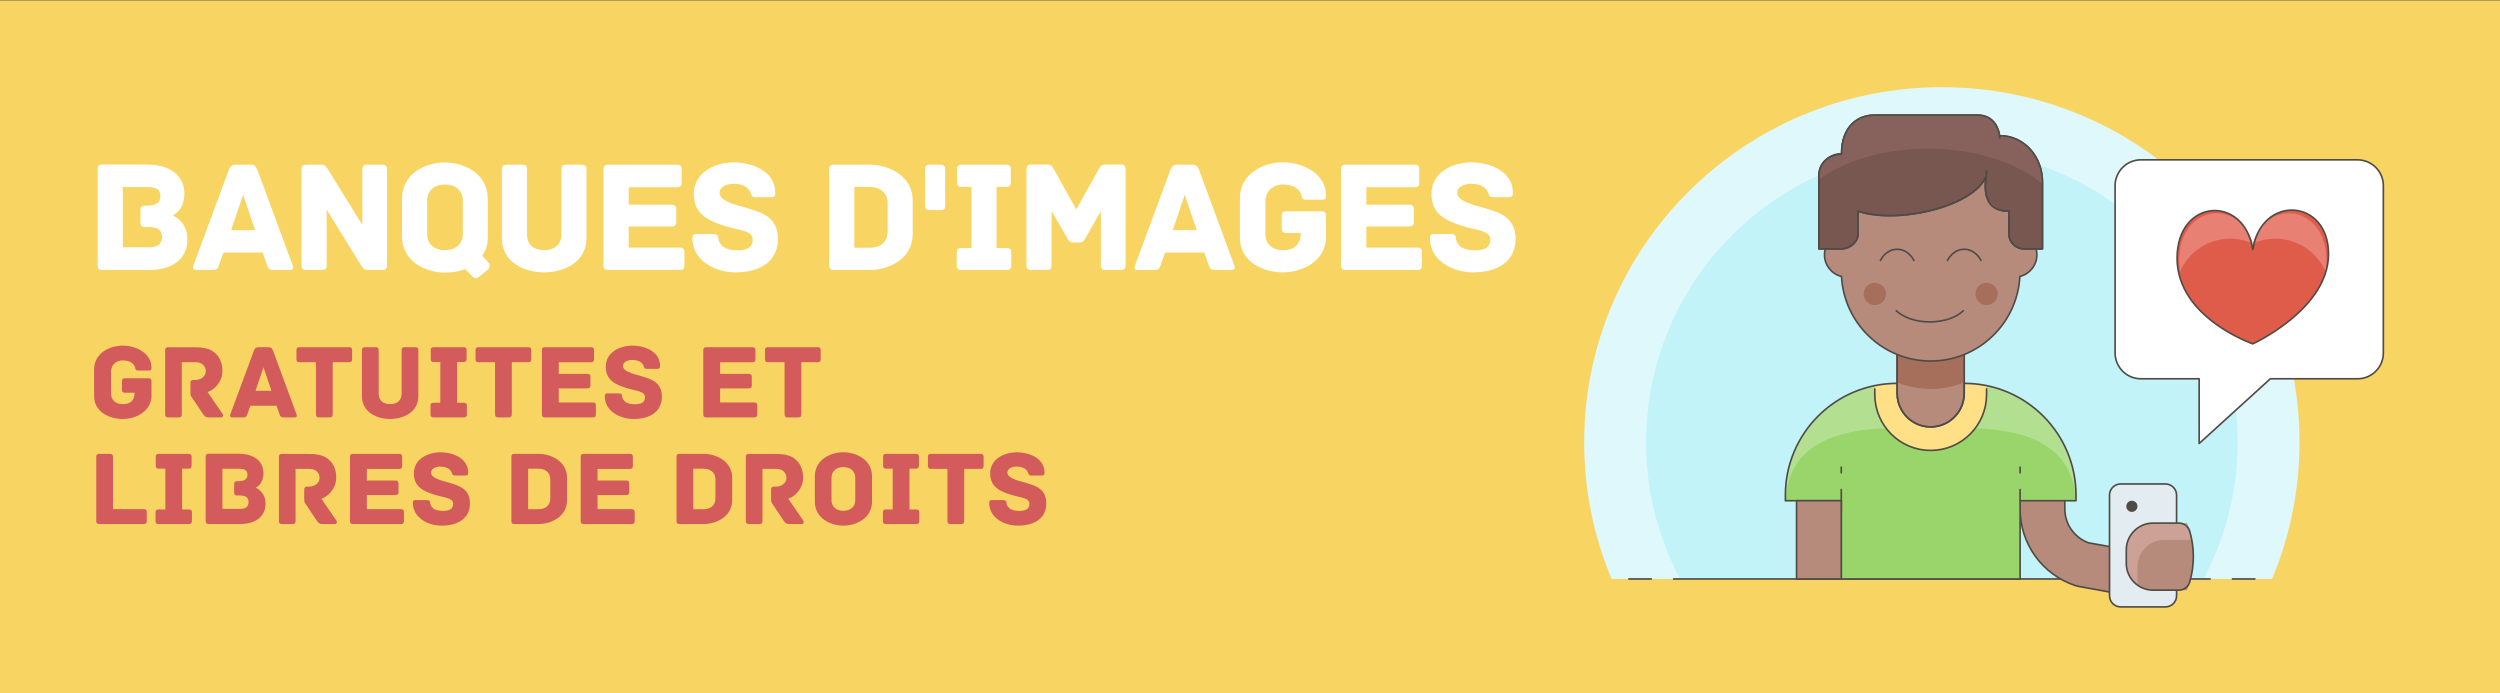 <?xml version="1.0" encoding="UTF-8" standalone="no"?><!DOCTYPE svg PUBLIC "-//W3C//DTD SVG 1.1//EN" "http://www.w3.org/Graphics/SVG/1.1/DTD/svg11.dtd"><svg width="100%" height="100%" viewBox="0 0 1500 416" version="1.1" xmlns="http://www.w3.org/2000/svg" xmlns:xlink="http://www.w3.org/1999/xlink" xml:space="preserve" style="fill-rule:evenodd;clip-rule:evenodd;stroke-linecap:round;stroke-miterlimit:10;"><rect x="0" y="0" width="1500" height="416" fill="#333333" stroke="none"/><rect id="Images-gratuites-et-libres-de-droit" x="0" y="0" width="1500" height="416" style="fill:none;"/><clipPath id="_clip1"><rect x="0" y="0" width="1500" height="416"/></clipPath><g clip-path="url(#_clip1)"><rect x="0" y="0.224" width="1500" height="416" style="fill:#f8d463;"/><path d="M1363.24,347.379c10.596,-25.236 16.471,-52.919 16.471,-81.964c0,-117.701 -96.081,-213.111 -214.601,-213.111c-118.519,0 -214.6,95.41 -214.6,213.111c0,29.045 5.875,56.728 16.477,81.964l396.253,0Z" style="fill:#def8fc;fill-rule:nonzero;"/><path d="M1322.14,347.379c12.99,-24.498 20.428,-52.356 20.428,-81.964c0,-97.328 -79.45,-176.227 -177.455,-176.227c-98.005,0 -177.461,78.899 -177.461,176.227c0,29.608 7.437,57.466 20.434,81.964l314.054,0Z" style="fill:#c1f3f8;fill-rule:nonzero;"/><path d="M990.752,347.379l-13.412,0" style="fill:none;stroke:#504b46;stroke-width:1px;"/><path d="M1352.89,347.379l-13.412,0" style="fill:none;stroke:#504b46;stroke-width:1px;"/><path d="M1004.17,347.379l321.9,0" style="fill:none;stroke:#504b46;stroke-width:1px;"/><path d="M1279.13,357.438c-0.798,0 -1.61,-0.073 -2.421,-0.214l-29.722,-5.439c-0.624,-0.114 -1.234,-0.275 -1.838,-0.469c-19.797,-6.593 -33.095,-25.048 -33.095,-45.932l0,-18.361c0,-7.397 6.015,-13.413 13.412,-13.413c7.391,0 13.413,6.016 13.413,13.413l0,18.361c0,9.061 5.714,17.215 14.224,20.3l28.421,5.144c3.534,0.65 6.592,2.629 8.624,5.573c2.039,2.951 2.804,6.512 2.167,10.032c-1.174,6.385 -6.713,11.005 -13.185,11.005" style="fill:#b78b7c;fill-rule:nonzero;"/><path d="M1279.13,357.438c-0.798,0 -1.61,-0.073 -2.421,-0.214l-29.722,-5.439c-0.624,-0.114 -1.234,-0.275 -1.838,-0.469c-19.797,-6.593 -33.095,-25.048 -33.095,-45.932l0,-18.361c0,-7.397 6.015,-13.413 13.412,-13.413c7.391,0 13.413,6.016 13.413,13.413l0,18.361c0,9.061 5.714,17.215 14.224,20.3l28.421,5.144c3.534,0.65 6.592,2.629 8.624,5.573c2.039,2.951 2.804,6.512 2.167,10.032c-1.174,6.385 -6.713,11.005 -13.185,11.005Z" style="fill:none;stroke:#504a45;stroke-width:1px;stroke-linecap:butt;"/><path d="M1104.76,300.435l0,46.944l107.3,0l0,-46.944l33.531,0l0,-3.353c0,-37.039 -30.024,-67.063 -67.062,-67.063l-40.238,0c-37.039,0 -67.063,30.024 -67.063,67.063l0,3.353l33.532,0Z" style="fill:#99d56a;fill-rule:nonzero;"/><path d="M1245.59,297.082c0,-37.039 -30.024,-67.063 -67.062,-67.063l-40.238,0c-37.039,0 -67.063,30.024 -67.063,67.063l0,6.706c0,-37.038 30.024,-46.944 67.063,-46.944l40.238,0c37.038,0 67.062,9.906 67.062,46.944l0,-6.706Z" style="fill:#b3e090;fill-rule:nonzero;"/><path d="M1158.41,270.257c18.516,0 33.531,-15.015 33.531,-33.531l0,-5.359c-4.332,-0.878 -8.819,-1.348 -13.412,-1.348l-40.238,0c-4.594,0 -9.08,0.47 -13.412,1.348l0,5.359c0,18.516 15.015,33.531 33.531,33.531" style="fill:#ffe086;fill-rule:nonzero;"/><path d="M1191.94,233.373l0,3.353c0,18.516 -15.015,33.531 -33.531,33.531c-18.516,0 -33.531,-15.015 -33.531,-33.531l0,-3.353" style="fill:none;stroke:#504b46;stroke-width:1px;stroke-linejoin:round;"/><path d="M1212.06,283.67l0,-3.354" style="fill:none;stroke:#504b46;stroke-width:1px;stroke-linejoin:round;"/><path d="M1104.76,293.729l0,53.65l107.3,0l0,-53.65" style="fill:none;stroke:#504b46;stroke-width:1px;stroke-linejoin:round;"/><path d="M1212.06,300.435l33.531,0l0,-3.353c0,-37.039 -30.024,-67.063 -67.062,-67.063l-40.238,0c-37.039,0 -67.063,30.024 -67.063,67.063l0,3.353l33.532,0" style="fill:none;stroke:#504b46;stroke-width:1px;stroke-linejoin:round;"/><path d="M1104.76,307.141l0,-6.706" style="fill:#edf2f4;fill-rule:nonzero;stroke:#504b46;stroke-width:1px;stroke-linejoin:round;"/><path d="M1178.53,236.018c0,6.726 -3.36,13.01 -8.96,16.738c-6.76,4.507 -15.558,4.507 -22.318,0c-5.6,-3.728 -8.96,-10.012 -8.96,-16.738l0,-29.468l40.238,0l0,29.468Z" style="fill:#b78b7c;fill-rule:nonzero;stroke:#504b46;stroke-width:1px;stroke-linejoin:round;"/><path d="M1138.29,229.301c0.51,0.228 0.986,0.482 1.516,0.69c11.266,4.507 25.94,4.507 37.199,0c0.537,-0.208 1.013,-0.462 1.523,-0.69l0,-22.755l-40.238,0l0,22.755Z" style="fill:#a56f5b;fill-rule:nonzero;"/><path d="M1178.53,236.018c0,6.726 -3.36,13.01 -8.96,16.738c-6.76,4.507 -15.558,4.507 -22.318,0c-5.6,-3.728 -8.96,-10.012 -8.96,-16.738l0,-29.468l40.238,0l0,29.468Z" style="fill:none;stroke:#504b46;stroke-width:1px;stroke-linejoin:round;"/><path d="M1104.76,283.67l0,-3.354" style="fill:none;stroke:#504b46;stroke-width:1px;stroke-linejoin:round;"/><rect x="1077.93" y="300.435" width="26.825" height="46.944" style="fill:#b78b7c;fill-rule:nonzero;stroke:#504b46;stroke-width:1px;stroke-linejoin:round;"/><path d="M1305.95,357.438c0,3.702 -3.005,6.707 -6.707,6.707l-26.825,0c-3.702,0 -6.706,-3.005 -6.706,-6.707l0,-60.356c0,-3.702 3.004,-6.706 6.706,-6.706l26.825,0c3.702,0 6.707,3.004 6.707,6.706l0,60.356Z" style="fill:#e3ecf0;fill-rule:nonzero;stroke:#504b46;stroke-width:1px;stroke-linejoin:round;"/><path d="M1282.48,303.788c0,1.851 -1.502,3.353 -3.353,3.353c-1.851,0 -3.354,-1.502 -3.354,-3.353c0,-1.851 1.503,-3.353 3.354,-3.353c1.851,0 3.353,1.502 3.353,3.353" style="fill:#504b46;fill-rule:nonzero;"/><path d="M1312.13,354.085l-20.267,0c-8.892,0 -16.095,-7.209 -16.095,-16.095l0,-8.047c0,-8.893 7.203,-16.095 16.095,-16.095l20.267,0c5.164,12.916 5.164,27.321 0,40.237" style="fill:#b78b7c;fill-rule:nonzero;"/><path d="M1282.48,348.05l0,-8.048c0,-8.886 7.202,-16.095 16.095,-16.095l16.484,0c-0.644,-3.413 -1.616,-6.787 -2.924,-10.059l-20.267,0c-8.892,0 -16.095,7.209 -16.095,16.095l0,8.047c0,5.526 2.79,10.395 7.035,13.292c-0.214,-1.046 -0.328,-2.126 -0.328,-3.232" style="fill:#cca196;fill-rule:nonzero;"/><path d="M1313.8,349.272c-0.838,2.85 -3.46,4.815 -6.431,4.815l-15.505,0c-8.886,0 -16.095,-7.209 -16.095,-16.095l0,-8.047c0,-8.893 7.209,-16.095 16.095,-16.095l15.505,0c2.977,0 5.593,1.958 6.431,4.808c2.944,9.992 2.944,20.622 0,30.614Z" style="fill:none;stroke:#504b46;stroke-width:1px;stroke-linejoin:round;"/><path d="M1430.01,211.761c0,8.571 -6.947,15.518 -15.518,15.518l-52.309,0l-42.685,38.803l0.007,-38.803l-34.927,0c-8.57,0 -15.518,-6.947 -15.518,-15.518l0,-100.346c0,-8.57 6.948,-15.518 15.518,-15.518l129.914,0c8.571,0 15.518,6.948 15.518,15.518l0,100.346Z" style="fill:#fff;fill-rule:nonzero;stroke:#504b46;stroke-width:1px;stroke-linecap:butt;stroke-linejoin:round;"/><path d="M1351.68,206.301c0,0 45.422,-20.689 45.422,-53.952c0,-33.277 -40.298,-35.838 -45.422,-2.562c-5.123,-33.283 -45.421,-30.721 -45.421,5.117c0,35.832 45.421,51.397 45.421,51.397" style="fill:#e05c4a;fill-rule:nonzero;"/><path d="M1338.18,143.177c4.822,0 9.369,1.093 13.5,2.95c-8.343,-27.609 -44.201,-23.458 -44.201,10.362c0,2.233 0.181,4.392 0.51,6.464c5.096,-11.628 16.678,-19.776 30.191,-19.776" style="fill:#e88074;fill-rule:nonzero;"/><path d="M1365.18,143.177c-4.822,0 -9.369,1.093 -13.5,2.95c8.343,-27.609 44.201,-23.458 44.201,10.362c0,2.233 -0.181,4.392 -0.51,6.464c-5.096,-11.628 -16.678,-19.776 -30.191,-19.776" style="fill:#e88074;fill-rule:nonzero;"/><path d="M1351.68,206.301c0,0 45.422,-20.689 45.422,-53.952c0,-33.277 -40.298,-35.838 -45.422,-2.562c-5.123,-33.283 -45.421,-30.721 -45.421,5.117c0,35.832 45.421,51.397 45.421,51.397Z" style="fill:none;stroke:#504b46;stroke-width:1px;stroke-linecap:butt;stroke-linejoin:round;"/><path d="M1222.12,152.905c0,-6.243 -4.285,-11.44 -10.059,-12.936l0,-3.829c0,-29.628 -24.022,-53.65 -53.65,-53.65c-29.628,0 -53.65,24.022 -53.65,53.65l0,3.829c-5.774,1.496 -10.06,6.693 -10.06,12.936c0,6.298 4.353,11.542 10.207,12.984c1.529,28.26 24.86,50.726 53.503,50.726c28.642,0 51.973,-22.466 53.502,-50.726c5.848,-1.442 10.207,-6.686 10.207,-12.984" style="fill:#b78b7c;fill-rule:nonzero;"/><path d="M1222.12,152.905c0,-6.243 -4.285,-11.44 -10.059,-12.936l0,-3.829c0,-29.628 -24.022,-53.65 -53.65,-53.65c-29.628,0 -53.65,24.022 -53.65,53.65l0,3.829c-5.774,1.496 -10.06,6.693 -10.06,12.936c0,6.298 4.353,11.542 10.207,12.984c1.529,28.26 24.86,50.726 53.503,50.726c28.642,0 51.973,-22.466 53.502,-50.726c5.848,-1.442 10.207,-6.686 10.207,-12.984Z" style="fill:none;stroke:#504b46;stroke-width:1px;stroke-linejoin:round;"/><path d="M1190.93,104.063l0,9.054c0,7.497 6.921,13.58 14.419,13.58l0,13.58c0,5.003 4.05,9.053 9.053,9.053l11.065,0l0,-39.52c0,-15.002 -10.676,-28.381 -25.678,-28.381l0,1.027c0,-7.391 -5.988,-13.386 -13.385,-13.386l-61.678,0c-10.938,0 -19.804,8.866 -19.804,19.803l0,2.83c-7.497,0 -13.58,6.083 -13.58,13.581l0,44.046l13.58,0c4.997,0 9.892,-4.05 9.892,-9.053l0,-13.58c27.161,9.053 76.116,-4.527 76.116,-22.634" style="fill:#775750;fill-rule:nonzero;"/><path d="M1191.94,102.6c-0.644,6.707 -4.238,24.096 13.413,24.096l0,13.58c0,5.003 4.05,9.054 9.053,9.054l11.065,0l0,-40.023c0,-15.002 -10.676,-27.878 -25.678,-27.878c0,6.706 1.918,-12.36 -13.385,-12.36l-61.678,0c-9.717,0 -19.804,6.371 -19.804,23.472c-7.497,0 -13.58,5.244 -13.58,12.742l0,44.047l13.58,0c4.997,0 9.892,-4.051 9.892,-9.054l0,-13.58c27.161,9.054 77.122,-5.989 77.122,-24.096Z" style="fill:none;stroke:#504b46;stroke-width:1px;stroke-linecap:butt;stroke-linejoin:round;"/><path d="M1148.35,156.259c-2.072,-3.937 -5.707,-6.707 -10.059,-6.707c-4.352,0 -7.987,2.77 -10.059,6.707" style="fill:none;stroke:#504b46;stroke-width:1px;stroke-linejoin:round;"/><path d="M1188.59,156.259c-2.072,-3.937 -5.707,-6.707 -10.059,-6.707c-4.353,0 -7.988,2.77 -10.06,6.707" style="fill:none;stroke:#504b46;stroke-width:1px;stroke-linejoin:round;"/><path d="M1137.79,186.437c4.138,3.936 11.421,6.706 20.119,6.706c8.698,0 15.981,-2.77 20.119,-6.706" style="fill:none;stroke:#504b46;stroke-width:1px;stroke-linejoin:round;"/><path d="M1131.58,176.377c0,3.702 -3.005,6.707 -6.706,6.707c-3.702,0 -6.707,-3.005 -6.707,-6.707c0,-3.701 3.005,-6.706 6.707,-6.706c3.701,0 6.706,3.005 6.706,6.706" style="fill:#a56f5b;fill-rule:nonzero;"/><path d="M1198.65,176.377c0,3.702 -3.004,6.707 -6.706,6.707c-3.702,0 -6.706,-3.005 -6.706,-6.707c0,-3.701 3.004,-6.706 6.706,-6.706c3.702,0 6.706,3.005 6.706,6.706" style="fill:#a56f5b;fill-rule:nonzero;"/><path d="M1156.73,89.196c28.784,0 54.066,8.477 68.739,21.279l0,-1.167c0,-15.002 -10.676,-27.878 -25.678,-27.878c0,0.168 0.007,0.248 0.007,0.382c-0.349,-3.178 -2.535,-12.741 -13.392,-12.741l-61.678,0c-9.717,0 -19.804,6.364 -19.804,23.471c-7.497,0 -13.58,5.238 -13.58,12.742l0,2.522c15.002,-11.287 38.669,-18.61 65.386,-18.61" style="fill:#87625d;fill-rule:nonzero;"/><path d="M1191.94,102.6c-0.644,6.707 -4.238,24.096 13.413,24.096l0,13.58c0,5.003 4.05,9.054 9.053,9.054l11.065,0l0,-40.023c0,-15.002 -10.676,-27.878 -25.678,-27.878c0,6.706 1.918,-12.36 -13.385,-12.36l-61.678,0c-9.717,0 -19.804,6.371 -19.804,23.472c-7.497,0 -13.58,5.244 -13.58,12.742l0,44.047l13.58,0c4.997,0 9.892,-4.051 9.892,-9.054l0,-13.58c27.161,9.054 77.122,-5.989 77.122,-24.096Z" style="fill:none;stroke:#504b46;stroke-width:1px;stroke-linecap:butt;stroke-linejoin:round;"/><path d="M103.636,129.251c0.864,-0.384 7.008,-3.456 7.008,-13.152c0,-9.024 -6.72,-17.376 -22.368,-17.376l-26.88,0c-2.208,0 -2.784,1.056 -2.784,2.784l0,57.696c0,1.728 0.576,2.784 2.784,2.784l28.224,0c13.344,0 22.848,-6.24 22.848,-18.432c0,-10.368 -8.064,-14.016 -8.832,-14.304Zm-13.824,19.104l-16.128,0l0,-36.096l14.592,0c4.992,0 7.968,1.056 7.968,5.376c0,3.744 -2.4,5.76 -7.968,5.76l-1.248,0c-2.208,0 -2.784,1.056 -2.784,2.784l0,7.296c0,1.728 0.576,2.784 2.784,2.784l2.208,0c4.608,0 7.968,1.344 7.968,5.856c0,4.32 -2.688,6.24 -7.392,6.24Z" style="fill:#fff;fill-rule:nonzero;"/><path d="M175.636,159.299l-21.216,-57.504c-0.864,-2.016 -1.824,-2.976 -3.936,-2.976l-9.216,0c-2.112,0 -3.168,0.96 -3.936,2.976l-21.312,57.504c-0.48,1.152 -0.48,2.688 1.632,2.688l10.08,0c2.112,0 2.88,-0.576 3.648,-2.88l2.688,-7.584l23.52,0l2.688,7.584c0.768,2.304 1.536,2.88 3.648,2.88l10.08,0c2.112,0 2.112,-1.536 1.632,-2.688Zm-36.96,-21.216l7.2,-21.216l7.2,21.216l-14.4,0Z" style="fill:#fff;fill-rule:nonzero;"/><path d="M229.396,98.819l-9.216,0c-1.728,0 -2.784,0.576 -2.784,2.784l0,33.312l-20.352,-32.832c-1.248,-1.92 -1.92,-3.264 -4.32,-3.264l-9.024,0c-2.208,0 -2.784,1.056 -2.784,2.784l0,57.6c0,2.208 1.056,2.784 2.784,2.784l9.504,0c1.728,0 2.784,-0.576 2.784,-2.784l0,-33.408l20.352,32.928c1.248,1.92 1.92,3.264 4.32,3.264l8.736,0c2.208,0 2.784,-1.056 2.784,-2.784l0,-57.6c0,-2.208 -1.056,-2.784 -2.784,-2.784Z" style="fill:#fff;fill-rule:nonzero;"/><path d="M292.948,157.475l-3.648,-4.128c2.496,-3.168 3.36,-6.624 3.36,-11.52l0,-22.656c0,-15.168 -14.4,-21.696 -25.824,-21.696c-11.424,0 -25.632,6.528 -25.632,21.696l0,22.656c0,15.168 14.208,21.696 25.632,21.696c4.128,0 8.16,-0.384 12.192,-2.112l4.608,4.704c1.248,1.248 2.784,1.056 4.32,-0.48l4.608,-3.744c1.632,-1.632 1.632,-3.264 0.384,-4.416Zm-15.264,-17.088c0,6.144 -4.416,9.696 -10.752,9.696c-6.24,0 -10.656,-3.552 -10.656,-9.696l0,-19.968c0,-6.144 4.416,-9.696 10.656,-9.696c6.336,0 10.752,3.552 10.752,9.696l0,19.968Z" style="fill:#fff;fill-rule:nonzero;"/><path d="M349.108,98.819l-9.504,0c-1.728,0 -2.784,0.576 -2.784,2.784l0,38.976c0,6.048 -4.032,9.504 -10.368,9.504c-6.336,0 -10.272,-3.456 -10.272,-9.504l0,-38.976c0,-2.208 -1.056,-2.784 -2.784,-2.784l-9.504,0c-1.728,0 -2.784,0.576 -2.784,2.784l0,41.088c0,15.072 13.92,20.736 25.344,20.736c11.424,0 25.44,-5.664 25.44,-20.736l0,-41.088c0,-2.208 -1.056,-2.784 -2.784,-2.784Z" style="fill:#fff;fill-rule:nonzero;"/><path d="M407.86,148.547l-30.624,0l0,-12.672l25.728,0c2.208,0 2.784,-1.056 2.784,-2.784l0,-7.488c0,-1.728 -0.576,-2.784 -2.784,-2.784l-25.728,0l0,-10.464l28.992,0c2.208,0 2.784,-1.056 2.784,-2.784l0,-7.968c0,-1.728 -0.576,-2.784 -2.784,-2.784l-41.376,0c-2.208,0 -2.784,1.056 -2.784,2.784l0,57.6c0,1.728 0.576,2.784 2.784,2.784l43.008,0c2.208,0 2.784,-1.056 2.784,-2.784l0,-7.872c0,-1.728 -0.576,-2.784 -2.784,-2.784Z" style="fill:#fff;fill-rule:nonzero;"/><path d="M449.716,125.315c-3.84,-1.536 -17.952,-3.648 -17.952,-9.504c0,-4.32 5.28,-5.568 8.448,-5.568c2.88,0 6.336,0.864 8.16,2.592c1.152,1.152 1.632,1.92 2.016,2.88c0.48,1.248 0.768,2.592 2.592,2.592l9.408,0c2.208,0 2.784,-0.384 2.784,-2.688c0,-12.672 -13.344,-18.24 -25.536,-18.24c-12,0.48 -23.328,6.624 -23.328,19.104c0,12.192 8.928,16.032 18.624,19.104c8.16,2.592 16.704,2.688 16.704,8.064c0,5.376 -4.224,6.528 -9.408,6.528c-3.552,0 -7.488,-0.864 -9.408,-3.168c-1.248,-1.44 -1.728,-2.688 -1.824,-3.936c-0.192,-2.4 -1.248,-2.688 -3.456,-2.688l-9.312,0c-2.208,0 -2.784,0.48 -2.784,2.688c0,13.44 13.824,20.352 25.824,20.352c14.784,0 25.536,-6.528 25.536,-20.16c0,-13.056 -10.176,-15.84 -17.088,-17.952Z" style="fill:#fff;fill-rule:nonzero;"/><path d="M521.812,98.819l-21.504,0c-2.208,0 -2.784,1.056 -2.784,2.784l0,57.6c0,1.728 0.576,2.784 2.784,2.784l21.504,0c11.424,0 25.824,-6.528 25.824,-21.6l0,-19.968c0,-14.976 -14.4,-21.6 -25.824,-21.6Zm10.752,40.224c0,6.144 -4.416,9.6 -10.752,9.6l-9.216,0l0,-36.48l9.216,0c6.336,0 10.752,3.552 10.752,9.6l0,17.28Z" style="fill:#fff;fill-rule:nonzero;"/><path d="M564.436,98.819l-6.72,0c-2.112,0 -2.688,1.056 -2.688,2.784l0,21.696c0,1.728 0.576,2.784 2.688,2.784l6.72,0c2.112,0 2.688,-1.056 2.688,-2.784l0,-21.696c0,-1.728 -0.576,-2.784 -2.688,-2.784Z" style="fill:#fff;fill-rule:nonzero;"/><path d="M603.988,148.835l-6.048,0l0,-36.672l5.76,0c2.208,0 2.784,-1.056 2.784,-2.784l0,-7.776c0,-1.728 -0.576,-2.784 -2.784,-2.784l-26.688,0c-2.208,0 -2.784,1.056 -2.784,2.784l0,7.776c0,1.728 0.576,2.784 2.784,2.784l5.856,0l0,36.672l-6.048,0c-2.208,0 -2.784,1.056 -2.784,2.784l0,7.584c0,1.728 0.576,2.784 2.784,2.784l27.168,0c2.208,0 2.784,-1.056 2.784,-2.784l0,-7.584c0,-1.728 -0.576,-2.784 -2.784,-2.784Z" style="fill:#fff;fill-rule:nonzero;"/><path d="M672.532,98.723l-9.216,0c-3.168,0 -3.648,2.112 -4.32,3.264l-13.248,23.616l-13.152,-23.616c-0.768,-1.152 -1.152,-3.264 -4.416,-3.264l-9.504,0c-2.208,0 -2.784,1.056 -2.784,2.784l0,57.696c0,2.208 1.056,2.784 2.784,2.784l9.504,0c1.728,0 2.784,-0.576 2.784,-2.784l0,-32.544l9.696,16.8c0.48,0.768 1.248,2.016 2.688,2.016l4.8,0c1.44,0 2.304,-1.248 2.784,-2.016l9.6,-16.8l0,32.544c0,2.208 1.056,2.784 2.784,2.784l9.216,0c1.728,0 2.784,-0.576 2.784,-2.784l0,-57.696c0,-1.728 -0.576,-2.784 -2.784,-2.784Z" style="fill:#fff;fill-rule:nonzero;"/><path d="M740.596,159.299l-21.216,-57.504c-0.864,-2.016 -1.824,-2.976 -3.936,-2.976l-9.216,0c-2.112,0 -3.168,0.96 -3.936,2.976l-21.312,57.504c-0.48,1.152 -0.48,2.688 1.632,2.688l10.08,0c2.112,0 2.88,-0.576 3.648,-2.88l2.688,-7.584l23.52,0l2.688,7.584c0.768,2.304 1.536,2.88 3.648,2.88l10.08,0c2.112,0 2.112,-1.536 1.632,-2.688Zm-36.96,-21.216l7.2,-21.216l7.2,21.216l-14.4,0Z" style="fill:#fff;fill-rule:nonzero;"/><path d="M792.82,126.755l-21.024,0c-2.208,0 -2.784,1.056 -2.784,2.784l0,7.488c0,1.728 0.576,2.784 2.784,2.784l8.64,0c0,7.392 -4.416,10.272 -10.656,10.272c-6.336,0 -10.56,-3.552 -10.56,-9.696l0,-19.296c0,-6.144 4.224,-10.368 10.56,-10.368c6.432,0 9.888,2.88 10.944,5.856c0.48,1.344 0.096,3.264 2.784,3.264l9.312,0c2.208,0 2.784,-0.384 2.784,-2.688c0,-12.864 -13.824,-19.776 -25.824,-19.776c-11.328,0 -25.824,6.432 -25.824,21.6l0,23.616c0,15.072 14.496,20.832 25.824,20.832c10.944,0 24.96,-6.144 25.824,-19.968l0,-13.92c0,-1.728 -0.576,-2.784 -2.784,-2.784Z" style="fill:#fff;fill-rule:nonzero;"/><path d="M850.42,148.547l-30.624,0l0,-12.672l25.728,0c2.208,0 2.784,-1.056 2.784,-2.784l0,-7.488c0,-1.728 -0.576,-2.784 -2.784,-2.784l-25.728,0l0,-10.464l28.992,0c2.208,0 2.784,-1.056 2.784,-2.784l0,-7.968c0,-1.728 -0.576,-2.784 -2.784,-2.784l-41.376,0c-2.208,0 -2.784,1.056 -2.784,2.784l0,57.6c0,1.728 0.576,2.784 2.784,2.784l43.008,0c2.208,0 2.784,-1.056 2.784,-2.784l0,-7.872c0,-1.728 -0.576,-2.784 -2.784,-2.784Z" style="fill:#fff;fill-rule:nonzero;"/><path d="M892.276,125.315c-3.84,-1.536 -17.952,-3.648 -17.952,-9.504c0,-4.32 5.28,-5.568 8.448,-5.568c2.88,0 6.336,0.864 8.16,2.592c1.152,1.152 1.632,1.92 2.016,2.88c0.48,1.248 0.768,2.592 2.592,2.592l9.408,0c2.208,0 2.784,-0.384 2.784,-2.688c0,-12.672 -13.344,-18.24 -25.536,-18.24c-12,0.48 -23.328,6.624 -23.328,19.104c0,12.192 8.928,16.032 18.624,19.104c8.16,2.592 16.704,2.688 16.704,8.064c0,5.376 -4.224,6.528 -9.408,6.528c-3.552,0 -7.488,-0.864 -9.408,-3.168c-1.248,-1.44 -1.728,-2.688 -1.824,-3.936c-0.192,-2.4 -1.248,-2.688 -3.456,-2.688l-9.312,0c-2.208,0 -2.784,0.48 -2.784,2.688c0,13.44 13.824,20.352 25.824,20.352c14.784,0 25.536,-6.528 25.536,-20.16c0,-13.056 -10.176,-15.84 -17.088,-17.952Z" style="fill:#fff;fill-rule:nonzero;"/><g transform="matrix(1,0,0,1,-2239,-2137.75)"><path d="M2328.03,2364.69l-14.016,0c-1.472,0 -1.856,0.704 -1.856,1.856l0,4.992c0,1.152 0.384,1.856 1.856,1.856l5.76,0c0,4.928 -2.944,6.848 -7.104,6.848c-4.224,0 -7.04,-2.368 -7.04,-6.464l0,-12.864c0,-4.096 2.816,-6.912 7.04,-6.912c4.288,0 6.592,1.92 7.296,3.904c0.32,0.896 0.064,2.176 1.856,2.176l6.208,0c1.472,0 1.856,-0.256 1.856,-1.792c0,-8.576 -9.216,-13.184 -17.216,-13.184c-7.552,0 -17.216,4.288 -17.216,14.4l0,15.744c0,10.048 9.664,13.888 17.216,13.888c7.296,0 16.64,-4.096 17.216,-13.312l0,-9.28c0,-1.152 -0.384,-1.856 -1.856,-1.856Z" style="fill:#d35b5b;fill-rule:nonzero;"/><path d="M2372.58,2386.13l-9.024,-13.12c3.968,-1.344 8.896,-6.016 8.896,-12.736c0,-4.096 -1.344,-7.744 -3.712,-10.048c-2.688,-2.688 -5.76,-4.096 -12.736,-4.096l-16.128,0c-1.472,0 -1.792,0.704 -1.792,1.856l0,38.336c0,1.472 0.64,1.856 1.792,1.856l6.336,0c1.152,0 1.856,-0.384 1.856,-1.856l0,-31.232l8.512,0c3.328,0 5.888,2.112 5.888,5.44c0,3.008 -2.944,5.184 -6.08,5.184l-1.28,0c-1.472,0 -1.856,0.704 -1.856,1.856l0,5.12c0,1.792 0.128,2.496 0.704,3.264l6.912,10.304c0.896,1.344 1.664,1.92 3.2,1.92l7.552,0c1.216,0 1.536,-1.152 0.96,-2.048Z" style="fill:#d35b5b;fill-rule:nonzero;"/><path d="M2416.93,2386.38l-14.144,-38.336c-0.576,-1.344 -1.216,-1.984 -2.624,-1.984l-6.144,0c-1.408,0 -2.112,0.64 -2.624,1.984l-14.208,38.336c-0.32,0.768 -0.32,1.792 1.088,1.792l6.72,0c1.408,0 1.92,-0.384 2.432,-1.92l1.792,-5.056l15.68,0l1.792,5.056c0.512,1.536 1.024,1.92 2.432,1.92l6.72,0c1.408,0 1.408,-1.024 1.088,-1.792Zm-24.64,-14.144l4.8,-14.144l4.8,14.144l-9.6,0Z" style="fill:#d35b5b;fill-rule:nonzero;"/><path d="M2448.42,2346.06l-29.696,0c-1.472,0 -1.856,0.704 -1.856,1.856l0,5.312c0,1.152 0.384,1.856 1.856,1.856l9.856,0l0,31.232c0,1.472 0.704,1.856 1.856,1.856l6.336,0c1.152,0 1.856,-0.384 1.856,-1.856l0,-31.232l9.792,0c1.472,0 1.856,-0.704 1.856,-1.856l0,-5.312c0,-1.152 -0.384,-1.856 -1.856,-1.856Z" style="fill:#d35b5b;fill-rule:nonzero;"/><path d="M2488.16,2346.06l-6.336,0c-1.152,0 -1.856,0.384 -1.856,1.856l0,25.984c0,4.032 -2.688,6.336 -6.912,6.336c-4.224,0 -6.848,-2.304 -6.848,-6.336l0,-25.984c0,-1.472 -0.704,-1.856 -1.856,-1.856l-6.336,0c-1.152,0 -1.856,0.384 -1.856,1.856l0,27.392c0,10.048 9.28,13.824 16.896,13.824c7.616,0 16.96,-3.776 16.96,-13.824l0,-27.392c0,-1.472 -0.704,-1.856 -1.856,-1.856Z" style="fill:#d35b5b;fill-rule:nonzero;"/><path d="M2517.28,2379.41l-4.032,0l0,-24.448l3.84,0c1.472,0 1.856,-0.704 1.856,-1.856l0,-5.184c0,-1.152 -0.384,-1.856 -1.856,-1.856l-17.792,0c-1.472,0 -1.856,0.704 -1.856,1.856l0,5.184c0,1.152 0.384,1.856 1.856,1.856l3.904,0l0,24.448l-4.032,0c-1.472,0 -1.856,0.704 -1.856,1.856l0,5.056c0,1.152 0.384,1.856 1.856,1.856l18.112,0c1.472,0 1.856,-0.704 1.856,-1.856l0,-5.056c0,-1.152 -0.384,-1.856 -1.856,-1.856Z" style="fill:#d35b5b;fill-rule:nonzero;"/><path d="M2555.87,2346.06l-29.696,0c-1.472,0 -1.856,0.704 -1.856,1.856l0,5.312c0,1.152 0.384,1.856 1.856,1.856l9.856,0l0,31.232c0,1.472 0.704,1.856 1.856,1.856l6.336,0c1.152,0 1.856,-0.384 1.856,-1.856l0,-31.232l9.792,0c1.472,0 1.856,-0.704 1.856,-1.856l0,-5.312c0,-1.152 -0.384,-1.856 -1.856,-1.856Z" style="fill:#d35b5b;fill-rule:nonzero;"/><path d="M2594.66,2379.22l-20.416,0l0,-8.448l17.152,0c1.472,0 1.856,-0.704 1.856,-1.856l0,-4.992c0,-1.152 -0.384,-1.856 -1.856,-1.856l-17.152,0l0,-6.976l19.328,0c1.472,0 1.856,-0.704 1.856,-1.856l0,-5.312c0,-1.152 -0.384,-1.856 -1.856,-1.856l-27.584,0c-1.472,0 -1.856,0.704 -1.856,1.856l0,38.4c0,1.152 0.384,1.856 1.856,1.856l28.672,0c1.472,0 1.856,-0.704 1.856,-1.856l0,-5.248c0,-1.152 -0.384,-1.856 -1.856,-1.856Z" style="fill:#d35b5b;fill-rule:nonzero;"/><path d="M2624.74,2363.73c-2.56,-1.024 -11.968,-2.432 -11.968,-6.336c0,-2.88 3.52,-3.712 5.632,-3.712c1.92,0 4.224,0.576 5.44,1.728c0.768,0.768 1.088,1.28 1.344,1.92c0.32,0.832 0.512,1.728 1.728,1.728l6.272,0c1.472,0 1.856,-0.256 1.856,-1.792c0,-8.448 -8.896,-12.16 -17.024,-12.16c-8,0.32 -15.552,4.416 -15.552,12.736c0,8.128 5.952,10.688 12.416,12.736c5.44,1.728 11.136,1.792 11.136,5.376c0,3.584 -2.816,4.352 -6.272,4.352c-2.368,0 -4.992,-0.576 -6.272,-2.112c-0.832,-0.96 -1.152,-1.792 -1.216,-2.624c-0.128,-1.6 -0.832,-1.792 -2.304,-1.792l-6.208,0c-1.472,0 -1.856,0.32 -1.856,1.792c0,8.96 9.216,13.568 17.216,13.568c9.856,0 17.024,-4.352 17.024,-13.44c0,-8.704 -6.784,-10.56 -11.392,-11.968Z" style="fill:#d35b5b;fill-rule:nonzero;"/><path d="M2691.49,2379.22l-20.416,0l0,-8.448l17.152,0c1.472,0 1.856,-0.704 1.856,-1.856l0,-4.992c0,-1.152 -0.384,-1.856 -1.856,-1.856l-17.152,0l0,-6.976l19.328,0c1.472,0 1.856,-0.704 1.856,-1.856l0,-5.312c0,-1.152 -0.384,-1.856 -1.856,-1.856l-27.584,0c-1.472,0 -1.856,0.704 -1.856,1.856l0,38.4c0,1.152 0.384,1.856 1.856,1.856l28.672,0c1.472,0 1.856,-0.704 1.856,-1.856l0,-5.248c0,-1.152 -0.384,-1.856 -1.856,-1.856Z" style="fill:#d35b5b;fill-rule:nonzero;"/><path d="M2729.57,2346.06l-29.696,0c-1.472,0 -1.856,0.704 -1.856,1.856l0,5.312c0,1.152 0.384,1.856 1.856,1.856l9.856,0l0,31.232c0,1.472 0.704,1.856 1.856,1.856l6.336,0c1.152,0 1.856,-0.384 1.856,-1.856l0,-31.232l9.792,0c1.472,0 1.856,-0.704 1.856,-1.856l0,-5.312c0,-1.152 -0.384,-1.856 -1.856,-1.856Z" style="fill:#d35b5b;fill-rule:nonzero;"/><path d="M2325.22,2443.22l-18.432,0l0,-31.296c0,-1.472 -0.704,-1.856 -1.856,-1.856l-6.336,0c-1.152,0 -1.856,0.384 -1.856,1.856l0,38.4c0,1.152 0.384,1.856 1.856,1.856l26.624,0c1.472,0 1.856,-0.704 1.856,-1.856l0,-5.248c0,-1.152 -0.384,-1.856 -1.856,-1.856Z" style="fill:#d35b5b;fill-rule:nonzero;"/><path d="M2352.29,2443.41l-4.032,0l0,-24.448l3.84,0c1.472,0 1.856,-0.704 1.856,-1.856l0,-5.184c0,-1.152 -0.384,-1.856 -1.856,-1.856l-17.792,0c-1.472,0 -1.856,0.704 -1.856,1.856l0,5.184c0,1.152 0.384,1.856 1.856,1.856l3.904,0l0,24.448l-4.032,0c-1.472,0 -1.856,0.704 -1.856,1.856l0,5.056c0,1.152 0.384,1.856 1.856,1.856l18.112,0c1.472,0 1.856,-0.704 1.856,-1.856l0,-5.056c0,-1.152 -0.384,-1.856 -1.856,-1.856Z" style="fill:#d35b5b;fill-rule:nonzero;"/><path d="M2392.42,2430.35c0.576,-0.256 4.672,-2.304 4.672,-8.768c0,-6.016 -4.48,-11.584 -14.912,-11.584l-17.92,0c-1.472,0 -1.856,0.704 -1.856,1.856l0,38.464c0,1.152 0.384,1.856 1.856,1.856l18.816,0c8.896,0 15.232,-4.16 15.232,-12.288c0,-6.912 -5.376,-9.344 -5.888,-9.536Zm-9.216,12.736l-10.752,0l0,-24.064l9.728,0c3.328,0 5.312,0.704 5.312,3.584c0,2.496 -1.6,3.84 -5.312,3.84l-0.832,0c-1.472,0 -1.856,0.704 -1.856,1.856l0,4.864c0,1.152 0.384,1.856 1.856,1.856l1.472,0c3.072,0 5.312,0.896 5.312,3.904c0,2.88 -1.792,4.16 -4.928,4.16Z" style="fill:#d35b5b;fill-rule:nonzero;"/><path d="M2440.86,2450.13l-9.024,-13.12c3.968,-1.344 8.896,-6.016 8.896,-12.736c0,-4.096 -1.344,-7.744 -3.712,-10.048c-2.688,-2.688 -5.76,-4.096 -12.736,-4.096l-16.128,0c-1.472,0 -1.792,0.704 -1.792,1.856l0,38.336c0,1.472 0.64,1.856 1.792,1.856l6.336,0c1.152,0 1.856,-0.384 1.856,-1.856l0,-31.232l8.512,0c3.328,0 5.888,2.112 5.888,5.44c0,3.008 -2.944,5.184 -6.08,5.184l-1.28,0c-1.472,0 -1.856,0.704 -1.856,1.856l0,5.12c0,1.792 0.128,2.496 0.704,3.264l6.912,10.304c0.896,1.344 1.664,1.92 3.2,1.92l7.552,0c1.216,0 1.536,-1.152 0.96,-2.048Z" style="fill:#d35b5b;fill-rule:nonzero;"/><path d="M2479.52,2443.22l-20.416,0l0,-8.448l17.152,0c1.472,0 1.856,-0.704 1.856,-1.856l0,-4.992c0,-1.152 -0.384,-1.856 -1.856,-1.856l-17.152,0l0,-6.976l19.328,0c1.472,0 1.856,-0.704 1.856,-1.856l0,-5.312c0,-1.152 -0.384,-1.856 -1.856,-1.856l-27.584,0c-1.472,0 -1.856,0.704 -1.856,1.856l0,38.4c0,1.152 0.384,1.856 1.856,1.856l28.672,0c1.472,0 1.856,-0.704 1.856,-1.856l0,-5.248c0,-1.152 -0.384,-1.856 -1.856,-1.856Z" style="fill:#d35b5b;fill-rule:nonzero;"/><path d="M2509.6,2427.73c-2.56,-1.024 -11.968,-2.432 -11.968,-6.336c0,-2.88 3.52,-3.712 5.632,-3.712c1.92,0 4.224,0.576 5.44,1.728c0.768,0.768 1.088,1.28 1.344,1.92c0.32,0.832 0.512,1.728 1.728,1.728l6.272,0c1.472,0 1.856,-0.256 1.856,-1.792c0,-8.448 -8.896,-12.16 -17.024,-12.16c-8,0.32 -15.552,4.416 -15.552,12.736c0,8.128 5.952,10.688 12.416,12.736c5.44,1.728 11.136,1.792 11.136,5.376c0,3.584 -2.816,4.352 -6.272,4.352c-2.368,0 -4.992,-0.576 -6.272,-2.112c-0.832,-0.96 -1.152,-1.792 -1.216,-2.624c-0.128,-1.6 -0.832,-1.792 -2.304,-1.792l-6.208,0c-1.472,0 -1.856,0.32 -1.856,1.792c0,8.96 9.216,13.568 17.216,13.568c9.856,0 17.024,-4.352 17.024,-13.44c0,-8.704 -6.784,-10.56 -11.392,-11.968Z" style="fill:#d35b5b;fill-rule:nonzero;"/><path d="M2562.02,2410.06l-14.336,0c-1.472,0 -1.856,0.704 -1.856,1.856l0,38.4c0,1.152 0.384,1.856 1.856,1.856l14.336,0c7.616,0 17.216,-4.352 17.216,-14.4l0,-13.312c0,-9.984 -9.6,-14.4 -17.216,-14.4Zm7.168,26.816c0,4.096 -2.944,6.4 -7.168,6.4l-6.144,0l0,-24.32l6.144,0c4.224,0 7.168,2.368 7.168,6.4l0,11.52Z" style="fill:#d35b5b;fill-rule:nonzero;"/><path d="M2617.95,2443.22l-20.416,0l0,-8.448l17.152,0c1.472,0 1.856,-0.704 1.856,-1.856l0,-4.992c0,-1.152 -0.384,-1.856 -1.856,-1.856l-17.152,0l0,-6.976l19.328,0c1.472,0 1.856,-0.704 1.856,-1.856l0,-5.312c0,-1.152 -0.384,-1.856 -1.856,-1.856l-27.584,0c-1.472,0 -1.856,0.704 -1.856,1.856l0,38.4c0,1.152 0.384,1.856 1.856,1.856l28.672,0c1.472,0 1.856,-0.704 1.856,-1.856l0,-5.248c0,-1.152 -0.384,-1.856 -1.856,-1.856Z" style="fill:#d35b5b;fill-rule:nonzero;"/><path d="M2661.09,2410.06l-14.336,0c-1.472,0 -1.856,0.704 -1.856,1.856l0,38.4c0,1.152 0.384,1.856 1.856,1.856l14.336,0c7.616,0 17.216,-4.352 17.216,-14.4l0,-13.312c0,-9.984 -9.6,-14.4 -17.216,-14.4Zm7.168,26.816c0,4.096 -2.944,6.4 -7.168,6.4l-6.144,0l0,-24.32l6.144,0c4.224,0 7.168,2.368 7.168,6.4l0,11.52Z" style="fill:#d35b5b;fill-rule:nonzero;"/><path d="M2720.99,2450.13l-9.024,-13.12c3.968,-1.344 8.896,-6.016 8.896,-12.736c0,-4.096 -1.344,-7.744 -3.712,-10.048c-2.688,-2.688 -5.76,-4.096 -12.736,-4.096l-16.128,0c-1.472,0 -1.792,0.704 -1.792,1.856l0,38.336c0,1.472 0.64,1.856 1.792,1.856l6.336,0c1.152,0 1.856,-0.384 1.856,-1.856l0,-31.232l8.512,0c3.328,0 5.888,2.112 5.888,5.44c0,3.008 -2.944,5.184 -6.08,5.184l-1.28,0c-1.472,0 -1.856,0.704 -1.856,1.856l0,5.12c0,1.792 0.128,2.496 0.704,3.264l6.912,10.304c0.896,1.344 1.664,1.92 3.2,1.92l7.552,0c1.216,0 1.536,-1.152 0.96,-2.048Z" style="fill:#d35b5b;fill-rule:nonzero;"/><path d="M2762.21,2423.57c0,-10.112 -9.6,-14.464 -17.216,-14.464c-7.616,0 -17.088,4.352 -17.088,14.464l0,15.104c0,10.112 9.472,14.464 17.088,14.464c7.616,0 17.216,-4.352 17.216,-14.464l0,-15.104Zm-10.048,14.208c0,4.096 -2.944,6.464 -7.168,6.464c-4.16,0 -7.104,-2.368 -7.104,-6.464l0,-13.312c0,-4.096 2.944,-6.464 7.104,-6.464c4.224,0 7.168,2.368 7.168,6.464l0,13.312Z" style="fill:#d35b5b;fill-rule:nonzero;"/><path d="M2788.7,2443.41l-4.032,0l0,-24.448l3.84,0c1.472,0 1.856,-0.704 1.856,-1.856l0,-5.184c0,-1.152 -0.384,-1.856 -1.856,-1.856l-17.792,0c-1.472,0 -1.856,0.704 -1.856,1.856l0,5.184c0,1.152 0.384,1.856 1.856,1.856l3.904,0l0,24.448l-4.032,0c-1.472,0 -1.856,0.704 -1.856,1.856l0,5.056c0,1.152 0.384,1.856 1.856,1.856l18.112,0c1.472,0 1.856,-0.704 1.856,-1.856l0,-5.056c0,-1.152 -0.384,-1.856 -1.856,-1.856Z" style="fill:#d35b5b;fill-rule:nonzero;"/><path d="M2827.3,2410.06l-29.696,0c-1.472,0 -1.856,0.704 -1.856,1.856l0,5.312c0,1.152 0.384,1.856 1.856,1.856l9.856,0l0,31.232c0,1.472 0.704,1.856 1.856,1.856l6.336,0c1.152,0 1.856,-0.384 1.856,-1.856l0,-31.232l9.792,0c1.472,0 1.856,-0.704 1.856,-1.856l0,-5.312c0,-1.152 -0.384,-1.856 -1.856,-1.856Z" style="fill:#d35b5b;fill-rule:nonzero;"/><path d="M2855.39,2427.73c-2.56,-1.024 -11.968,-2.432 -11.968,-6.336c0,-2.88 3.52,-3.712 5.632,-3.712c1.92,0 4.224,0.576 5.44,1.728c0.768,0.768 1.088,1.28 1.344,1.92c0.32,0.832 0.512,1.728 1.728,1.728l6.272,0c1.472,0 1.856,-0.256 1.856,-1.792c0,-8.448 -8.896,-12.16 -17.024,-12.16c-8,0.32 -15.552,4.416 -15.552,12.736c0,8.128 5.952,10.688 12.416,12.736c5.44,1.728 11.136,1.792 11.136,5.376c0,3.584 -2.816,4.352 -6.272,4.352c-2.368,0 -4.992,-0.576 -6.272,-2.112c-0.832,-0.96 -1.152,-1.792 -1.216,-2.624c-0.128,-1.6 -0.832,-1.792 -2.304,-1.792l-6.208,0c-1.472,0 -1.856,0.32 -1.856,1.792c0,8.96 9.216,13.568 17.216,13.568c9.856,0 17.024,-4.352 17.024,-13.44c0,-8.704 -6.784,-10.56 -11.392,-11.968Z" style="fill:#d35b5b;fill-rule:nonzero;"/></g></g></svg>
